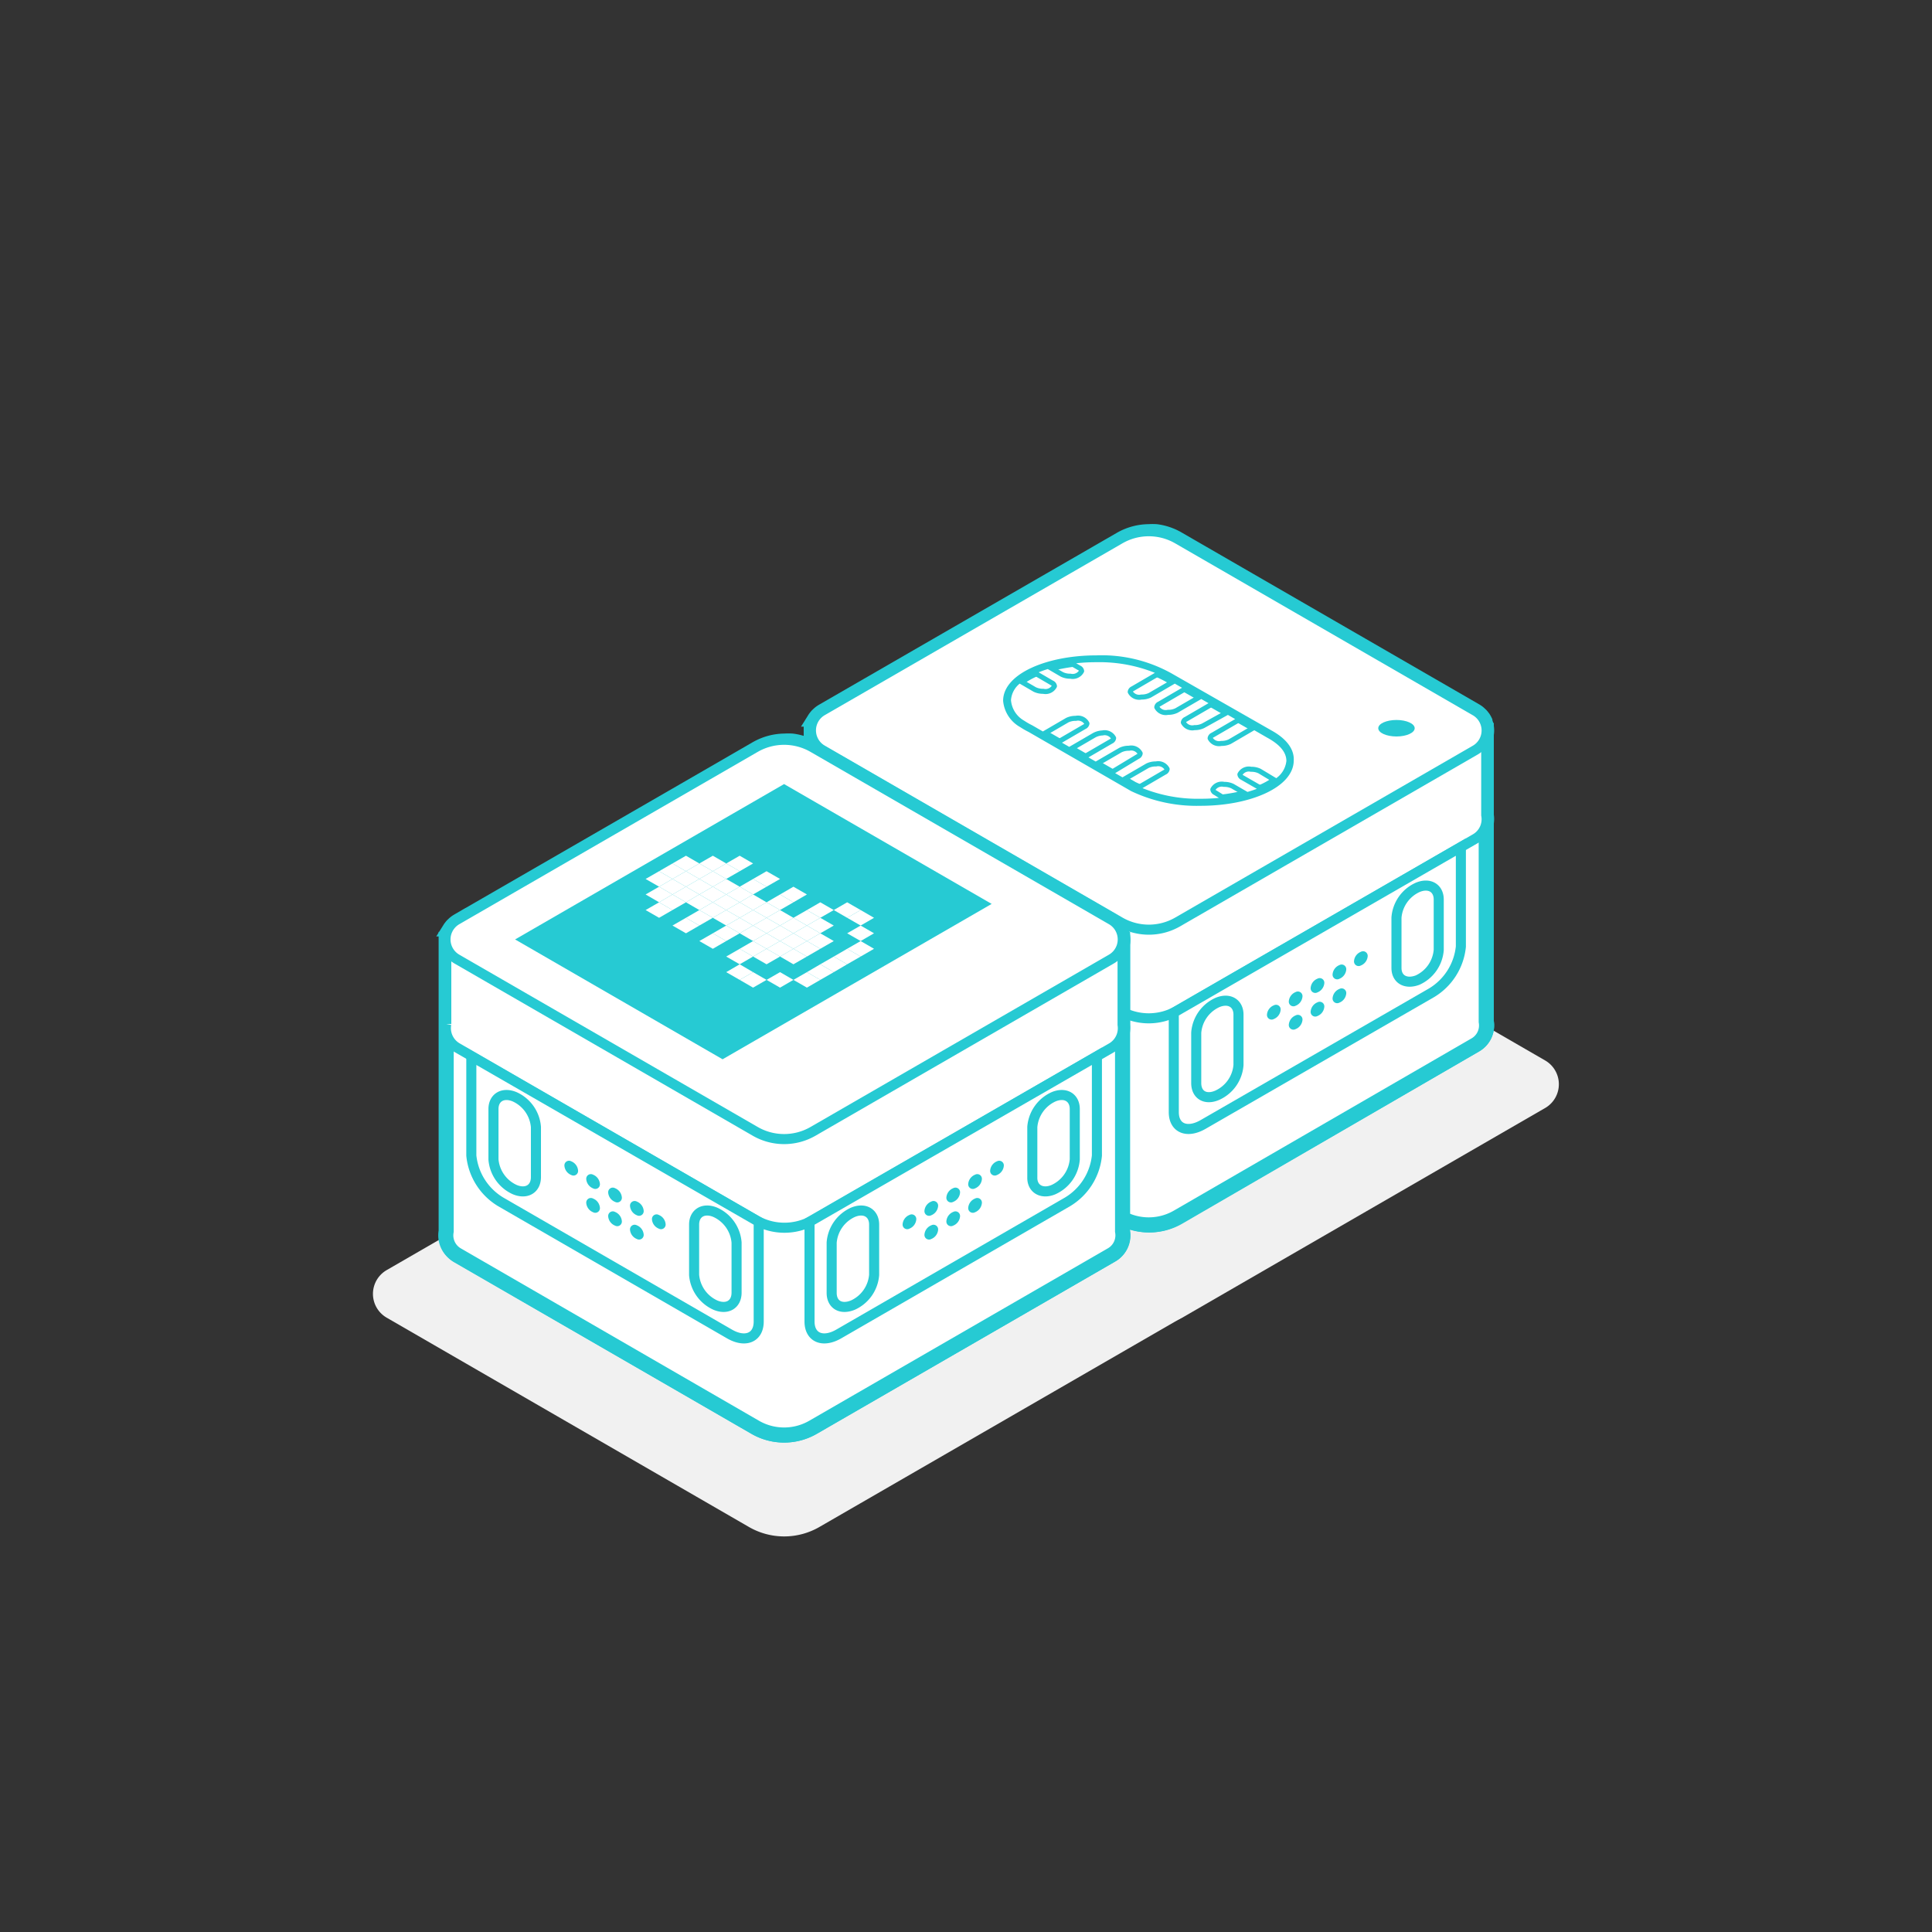 <svg id="레이어_1" data-name="레이어 1" xmlns="http://www.w3.org/2000/svg" width="192" height="192" viewBox="0 0 192 192"><rect x="0" y="0" width="192" height="192" fill="#333333" stroke="none"/><defs><style>.cls-1,.cls-4,.cls-5,.cls-7,.cls-8,.cls-9{fill:#fff;}.cls-1{opacity:0;}.cls-2{fill:#f1f1f1;}.cls-3{fill:none;}.cls-3,.cls-4,.cls-5,.cls-7,.cls-8{stroke:#26cad3;}.cls-3,.cls-4,.cls-5{stroke-miterlimit:10;}.cls-3,.cls-4{stroke-width:1.5px;}.cls-6{fill:#26cad3;}.cls-7,.cls-8{stroke-linecap:round;stroke-linejoin:round;}.cls-8{stroke-width:0.5px;}</style></defs><title>interlockingImage</title><rect class="cls-1" width="192" height="192"/><path class="cls-2" d="M-131.88,81.79l-35.95,20.76a2.73,2.73,0,0,0,0,4.72L-131.88,128a7,7,0,0,0,7,0L-89,107.27a2.73,2.73,0,0,0,0-4.72l-35.94-20.76A7,7,0,0,0-131.88,81.79Z" transform="translate(242.56 2.84)"/><path class="cls-3" d="M-94.86,78.16v-8A2.27,2.27,0,0,0-95,68.87l0-.06a2.2,2.2,0,0,0-.12-0.22l-0.05-.08-0.14-.18-0.07-.08-0.17-.16L-95.65,68a2.31,2.31,0,0,0-.28-0.19h0l-29.59-17.09a5.73,5.73,0,0,0-2.13-.72,5.75,5.75,0,0,0-.74,0h0a5.73,5.73,0,0,0-2.82.77l-4.85,2.8-24.74,14.28a2.31,2.31,0,0,0-.29.2l-0.08.07-0.17.16-0.07.08-0.14.18-0.05.08a2.2,2.2,0,0,0-.12.22l0,0.06a2.27,2.27,0,0,0-.14,1.29v8a2.3,2.3,0,0,0,0,.78V98.68a2.23,2.23,0,0,0,1.08,2.35l29.59,17.09a5.74,5.74,0,0,0,5.74,0L-95.94,101a2.23,2.23,0,0,0,1.08-2.35V78.95A2.3,2.3,0,0,0-94.86,78.16Z" transform="translate(242.56 2.84)"/><path class="cls-4" d="M-94.86,98.69V69.75h-67.08V98.68a2.23,2.23,0,0,0,1.08,2.35l29.59,17.09a5.74,5.74,0,0,0,5.74,0L-95.94,101A2.23,2.23,0,0,0-94.86,98.69Z" transform="translate(242.56 2.84)"/><path class="cls-5" d="M-94.86,70.16a2.23,2.23,0,0,0-1.08-2.35l-29.59-17.09a5.74,5.74,0,0,0-5.74,0l-29.59,17.08a2.23,2.23,0,0,0-1.08,2.35v8a2.23,2.23,0,0,0,1.08,2.35l29.59,17.09a5.74,5.74,0,0,0,5.74,0l29.59-17.08a2.23,2.23,0,0,0,1.08-2.35v-8Z" transform="translate(242.56 2.84)"/><path class="cls-5" d="M-159.42,81.34v9.89a6.06,6.06,0,0,0,2.91,4.59l22.68,13.09c1.6,0.92,2.91.37,2.91-1.23V97.79Z" transform="translate(242.56 2.84)"/><path class="cls-5" d="M-135.22,106h0a3.6,3.6,0,0,1-2.1-3v-5c0-1.16.95-1.7,2.1-1.21h0a3.6,3.6,0,0,1,2.1,3v5C-133.11,106-134.06,106.51-135.22,106Z" transform="translate(242.56 2.84)"/><path class="cls-5" d="M-155.12,94.56h0a3.6,3.6,0,0,1-2.1-3v-5c0-1.16.95-1.7,2.1-1.21h0a3.6,3.6,0,0,1,2.1,3v5C-153,94.5-154,95-155.12,94.56Z" transform="translate(242.56 2.84)"/><path class="cls-6" d="M-140.15,98a0.46,0.46,0,0,1-.68.43,1.08,1.08,0,0,1-.68-0.93,0.46,0.46,0,0,1,.68-0.43A1.08,1.08,0,0,1-140.15,98Z" transform="translate(242.56 2.84)"/><path class="cls-6" d="M-142.32,96.68a0.46,0.46,0,0,1-.68.43,1.08,1.08,0,0,1-.68-0.93,0.46,0.46,0,0,1,.68-0.43A1.08,1.08,0,0,1-142.32,96.68Z" transform="translate(242.56 2.84)"/><path class="cls-6" d="M-144.49,95.35a0.46,0.46,0,0,1-.68.43,1.08,1.08,0,0,1-.68-0.93,0.46,0.46,0,0,1,.68-0.43A1.08,1.08,0,0,1-144.49,95.35Z" transform="translate(242.56 2.84)"/><path class="cls-6" d="M-146.66,94a0.46,0.46,0,0,1-.68.43,1.08,1.08,0,0,1-.68-0.93,0.46,0.46,0,0,1,.68-0.43A1.08,1.08,0,0,1-146.66,94Z" transform="translate(242.56 2.84)"/><path class="cls-6" d="M-148.83,92.68a0.46,0.46,0,0,1-.68.43,1.08,1.08,0,0,1-.68-0.93,0.46,0.46,0,0,1,.68-0.43A1.08,1.08,0,0,1-148.83,92.68Z" transform="translate(242.56 2.84)"/><path class="cls-6" d="M-142.32,99a0.46,0.46,0,0,1-.68.43,1.08,1.08,0,0,1-.68-0.93,0.46,0.46,0,0,1,.68-0.43A1.08,1.08,0,0,1-142.32,99Z" transform="translate(242.56 2.84)"/><path class="cls-6" d="M-144.49,97.7a0.46,0.46,0,0,1-.68.43,1.08,1.08,0,0,1-.68-0.93,0.46,0.46,0,0,1,.68-0.43A1.08,1.08,0,0,1-144.49,97.7Z" transform="translate(242.56 2.84)"/><path class="cls-6" d="M-146.66,96.37a0.46,0.46,0,0,1-.68.43,1.08,1.08,0,0,1-.68-0.93,0.46,0.46,0,0,1,.68-0.43A1.08,1.08,0,0,1-146.66,96.37Z" transform="translate(242.56 2.84)"/><path class="cls-5" d="M-97.38,81.34v9.89a6.06,6.06,0,0,1-2.91,4.59L-123,108.91c-1.6.92-2.91,0.37-2.91-1.23V97.79Z" transform="translate(242.56 2.84)"/><path class="cls-5" d="M-121.58,106h0a3.6,3.6,0,0,0,2.1-3v-5c0-1.16-.95-1.7-2.1-1.21h0a3.6,3.6,0,0,0-2.1,3v5C-123.68,106-122.73,106.51-121.58,106Z" transform="translate(242.56 2.84)"/><path class="cls-5" d="M-101.68,94.56h0a3.6,3.6,0,0,0,2.1-3v-5c0-1.16-.95-1.7-2.1-1.21h0a3.6,3.6,0,0,0-2.1,3v5C-103.78,94.5-102.83,95-101.68,94.56Z" transform="translate(242.56 2.84)"/><path class="cls-6" d="M-116.65,98a0.46,0.46,0,0,0,.68.43,1.08,1.08,0,0,0,.68-0.93,0.46,0.46,0,0,0-.68-0.43A1.08,1.08,0,0,0-116.65,98Z" transform="translate(242.56 2.84)"/><path class="cls-6" d="M-114.48,96.68a0.46,0.46,0,0,0,.68.43,1.08,1.08,0,0,0,.68-0.93,0.46,0.46,0,0,0-.68-0.43A1.08,1.08,0,0,0-114.48,96.68Z" transform="translate(242.56 2.84)"/><path class="cls-6" d="M-112.31,95.35a0.46,0.46,0,0,0,.68.43,1.08,1.08,0,0,0,.68-0.93,0.46,0.46,0,0,0-.68-0.43A1.08,1.08,0,0,0-112.31,95.35Z" transform="translate(242.56 2.84)"/><path class="cls-6" d="M-110.13,94a0.46,0.46,0,0,0,.68.43,1.08,1.08,0,0,0,.68-0.93,0.46,0.46,0,0,0-.68-0.43A1.08,1.08,0,0,0-110.13,94Z" transform="translate(242.56 2.84)"/><path class="cls-6" d="M-108,92.68a0.46,0.46,0,0,0,.68.43,1.08,1.08,0,0,0,.68-0.93,0.46,0.46,0,0,0-.68-0.43A1.08,1.08,0,0,0-108,92.68Z" transform="translate(242.56 2.84)"/><path class="cls-6" d="M-114.48,99a0.46,0.46,0,0,0,.68.43,1.08,1.08,0,0,0,.68-0.93,0.46,0.46,0,0,0-.68-0.43A1.08,1.08,0,0,0-114.48,99Z" transform="translate(242.56 2.84)"/><path class="cls-6" d="M-112.31,97.7a0.46,0.46,0,0,0,.68.43,1.08,1.08,0,0,0,.68-0.93,0.46,0.46,0,0,0-.68-0.43A1.08,1.08,0,0,0-112.31,97.7Z" transform="translate(242.56 2.84)"/><path class="cls-6" d="M-110.13,96.37a0.46,0.46,0,0,0,.68.43,1.08,1.08,0,0,0,.68-0.93,0.46,0.46,0,0,0-.68-0.43A1.08,1.08,0,0,0-110.13,96.37Z" transform="translate(242.56 2.84)"/><path class="cls-5" d="M-131.26,50.72l-29.59,17.08a2.25,2.25,0,0,0,0,3.89l29.59,17.09a5.74,5.74,0,0,0,5.74,0L-95.94,71.7a2.25,2.25,0,0,0,0-3.89l-29.59-17.09A5.74,5.74,0,0,0-131.26,50.72Z" transform="translate(242.56 2.84)"/><ellipse class="cls-6" cx="138.78" cy="72.37" rx="1.81" ry="0.82"/><path class="cls-7" d="M-116.39,70.22h0l0,0h0l-10-5.71h0a13.75,13.75,0,0,0-7.21-1.72c-4.84,0-8.77,1.79-8.77,4A2.83,2.83,0,0,0-140.9,69h0a7.09,7.09,0,0,0,.8.46l10,5.77,0.15,0.09h0a14.64,14.64,0,0,0,6.69,1.42c4.84,0,8.77-1.79,8.77-4C-114.42,71.78-115.16,70.91-116.39,70.22Z" transform="translate(242.56 2.84)"/><path class="cls-8" d="M-121.78,75.94h0a0.4,0.4,0,0,1-.25-0.32,1,1,0,0,1,1.11-.51,1.86,1.86,0,0,1,.85.18h0l1.45,0.84a11.34,11.34,0,0,0,1.53-.54l-2-1.15h0a0.4,0.4,0,0,1-.25-0.32,1,1,0,0,1,1.11-.51,1.86,1.86,0,0,1,.85.18h0l1.66,1a2.67,2.67,0,0,0,1.25-2c0-1-.74-1.83-2-2.52h0l0,0h0l-1.44-.83-2.43,1.42h0a1.86,1.86,0,0,1-.85.18,1,1,0,0,1-1.11-.51,0.4,0.4,0,0,1,.25-0.32h0l2.74-1.59-1.22-.7L-123,69.29h0a1.86,1.86,0,0,1-.85.18,1,1,0,0,1-1.11-.51,0.4,0.4,0,0,1,.25-0.32h0l2.75-1.6-1.22-.7-2.46,1.43h0a1.86,1.86,0,0,1-.85.18,1,1,0,0,1-1.11-.51,0.4,0.4,0,0,1,.25-0.32h0l2.76-1.61-1.22-.7-2.47,1.44h0a1.86,1.86,0,0,1-.85.18,1,1,0,0,1-1.11-.51,0.4,0.4,0,0,1,.25-0.32h0l2.76-1.61a15,15,0,0,0-6.39-1.27,18.49,18.49,0,0,0-2.76.2l1.06,0.61h0a0.4,0.4,0,0,1,.25.32,1,1,0,0,1-1.11.51,1.86,1.86,0,0,1-.85-0.18h0l-1.37-.8a10.75,10.75,0,0,0-1.49.56l1.87,1.09h0a0.4,0.4,0,0,1,.25.32,1,1,0,0,1-1.11.51,1.86,1.86,0,0,1-.85-0.18h0l-1.51-.88a2.57,2.57,0,0,0-1.1,1.94A2.83,2.83,0,0,0-140.9,69h0a7.09,7.09,0,0,0,.8.46l1.18,0.68,2.42-1.41h0a1.86,1.86,0,0,1,.85-0.18,1,1,0,0,1,1.11.51,0.4,0.4,0,0,1-.25.32h0l-2.73,1.59,1.22,0.7,2.44-1.42h0A1.86,1.86,0,0,1-133,70a1,1,0,0,1,1.11.51,0.4,0.4,0,0,1-.25.32h0l-2.75,1.6,1.22,0.7,2.46-1.43h0a1.86,1.86,0,0,1,.85-0.18,1,1,0,0,1,1.11.51,0.4,0.4,0,0,1-.25.32h0L-132.23,74l1.22,0.7,2.48-1.44h0a1.86,1.86,0,0,1,.85-0.18,1,1,0,0,1,1.11.51,0.4,0.4,0,0,1-.25.32h0l-2.76,1.61a15,15,0,0,0,6.39,1.27,18.65,18.65,0,0,0,2.5-.17Z" transform="translate(242.56 2.84)"/><path class="cls-2" d="M-168.13,102.58l-36,20.8a2.73,2.73,0,0,0,0,4.73l36,20.8a7,7,0,0,0,7,0l36-20.79a2.73,2.73,0,0,0,0-4.73l-36-20.8A7,7,0,0,0-168.13,102.58Z" transform="translate(242.56 2.84)"/><path class="cls-3" d="M-131,99v-8a2.28,2.28,0,0,0-.14-1.3l0-.06a2.2,2.2,0,0,0-.12-0.22l-0.05-.08-0.14-.18-0.07-.08-0.17-.16-0.08-.07a2.31,2.31,0,0,0-.28-0.2h0l-29.65-17.12a5.74,5.74,0,0,0-2.13-.72,5.76,5.76,0,0,0-.74,0h0a5.74,5.74,0,0,0-2.83.77l-4.86,2.81-24.79,14.31a2.31,2.31,0,0,0-.29.2l-0.08.07-0.17.16-0.07.08-0.14.18-0.05.08a2.2,2.2,0,0,0-.12.22l0,0.06a2.28,2.28,0,0,0-.15,1.3v8a2.3,2.3,0,0,0,0,.78v19.78a2.24,2.24,0,0,0,1.08,2.35L-167.51,139a5.75,5.75,0,0,0,5.75,0l29.65-17.12a2.24,2.24,0,0,0,1.08-2.35V99.73A2.3,2.3,0,0,0-131,99Z" transform="translate(242.56 2.84)"/><path class="cls-4" d="M-131,119.52v-29h-67.22v29a2.24,2.24,0,0,0,1.08,2.35L-167.51,139a5.75,5.75,0,0,0,5.75,0l29.65-17.12A2.24,2.24,0,0,0-131,119.52Z" transform="translate(242.56 2.84)"/><path class="cls-5" d="M-131,90.93a2.24,2.24,0,0,0-1.08-2.35l-29.65-17.12a5.75,5.75,0,0,0-5.75,0l-29.65,17.12a2.24,2.24,0,0,0-1.08,2.35v8a2.24,2.24,0,0,0,1.08,2.35l29.65,17.12a5.75,5.75,0,0,0,5.75,0l29.65-17.12A2.24,2.24,0,0,0-131,99v-8Z" transform="translate(242.56 2.84)"/><path class="cls-5" d="M-195.72,102.13V112a6.07,6.07,0,0,0,2.92,4.6l22.72,13.12c1.6,0.93,2.92.37,2.92-1.23v-9.91Z" transform="translate(242.56 2.84)"/><path class="cls-5" d="M-171.47,126.86h0a3.61,3.61,0,0,1-2.11-3v-5c0-1.16.95-1.71,2.11-1.22h0a3.61,3.61,0,0,1,2.11,3v5C-169.37,126.81-170.31,127.35-171.47,126.86Z" transform="translate(242.56 2.84)"/><path class="cls-5" d="M-191.41,115.38h0a3.61,3.61,0,0,1-2.11-3v-5c0-1.16.95-1.71,2.11-1.22h0a3.61,3.61,0,0,1,2.11,3v5C-189.31,115.32-190.25,115.87-191.41,115.38Z" transform="translate(242.56 2.84)"/><path class="cls-6" d="M-176.41,118.83a0.46,0.46,0,0,1-.68.43,1.08,1.08,0,0,1-.68-0.93,0.46,0.46,0,0,1,.68-0.43A1.08,1.08,0,0,1-176.41,118.83Z" transform="translate(242.56 2.84)"/><path class="cls-6" d="M-178.59,117.5a0.46,0.46,0,0,1-.68.43,1.08,1.08,0,0,1-.68-0.93,0.46,0.46,0,0,1,.68-0.43A1.08,1.08,0,0,1-178.59,117.5Z" transform="translate(242.56 2.84)"/><path class="cls-6" d="M-180.76,116.17a0.46,0.46,0,0,1-.68.43,1.08,1.08,0,0,1-.68-0.93,0.46,0.46,0,0,1,.68-0.43A1.08,1.08,0,0,1-180.76,116.17Z" transform="translate(242.56 2.84)"/><path class="cls-6" d="M-182.94,114.83a0.46,0.46,0,0,1-.68.43,1.08,1.08,0,0,1-.68-0.93,0.46,0.46,0,0,1,.68-0.43A1.08,1.08,0,0,1-182.94,114.83Z" transform="translate(242.56 2.84)"/><path class="cls-6" d="M-185.11,113.5a0.46,0.46,0,0,1-.68.43,1.08,1.08,0,0,1-.68-0.93,0.46,0.46,0,0,1,.68-0.43A1.08,1.08,0,0,1-185.11,113.5Z" transform="translate(242.56 2.84)"/><path class="cls-6" d="M-178.59,119.86a0.46,0.46,0,0,1-.68.43,1.08,1.08,0,0,1-.68-0.93,0.46,0.46,0,0,1,.68-0.43A1.08,1.08,0,0,1-178.59,119.86Z" transform="translate(242.56 2.84)"/><path class="cls-6" d="M-180.76,118.53a0.46,0.46,0,0,1-.68.43,1.08,1.08,0,0,1-.68-0.93,0.46,0.46,0,0,1,.68-0.43A1.08,1.08,0,0,1-180.76,118.53Z" transform="translate(242.56 2.84)"/><path class="cls-6" d="M-182.94,117.2a0.46,0.46,0,0,1-.68.43,1.08,1.08,0,0,1-.68-0.93,0.46,0.46,0,0,1,.68-0.43A1.08,1.08,0,0,1-182.94,117.2Z" transform="translate(242.56 2.84)"/><path class="cls-5" d="M-133.55,102.13V112a6.07,6.07,0,0,1-2.92,4.6l-22.72,13.12c-1.6.93-2.92,0.37-2.92-1.23v-9.91Z" transform="translate(242.56 2.84)"/><path class="cls-5" d="M-157.8,126.86h0a3.61,3.61,0,0,0,2.11-3v-5c0-1.16-.95-1.71-2.11-1.22h0a3.61,3.61,0,0,0-2.11,3v5C-159.91,126.81-159,127.35-157.8,126.86Z" transform="translate(242.56 2.84)"/><path class="cls-5" d="M-137.86,115.38h0a3.61,3.61,0,0,0,2.11-3v-5c0-1.16-.95-1.71-2.11-1.22h0a3.61,3.61,0,0,0-2.11,3v5C-140,115.32-139,115.87-137.86,115.38Z" transform="translate(242.56 2.84)"/><path class="cls-6" d="M-152.86,118.83a0.46,0.46,0,0,0,.68.43,1.08,1.08,0,0,0,.68-0.93,0.46,0.46,0,0,0-.68-0.43A1.08,1.08,0,0,0-152.86,118.83Z" transform="translate(242.56 2.84)"/><path class="cls-6" d="M-150.69,117.5a0.46,0.46,0,0,0,.68.43,1.08,1.08,0,0,0,.68-0.93,0.46,0.46,0,0,0-.68-0.43A1.08,1.08,0,0,0-150.69,117.5Z" transform="translate(242.56 2.84)"/><path class="cls-6" d="M-148.51,116.17a0.46,0.46,0,0,0,.68.43,1.08,1.08,0,0,0,.68-0.93,0.46,0.46,0,0,0-.68-0.43A1.08,1.08,0,0,0-148.51,116.17Z" transform="translate(242.56 2.84)"/><path class="cls-6" d="M-146.34,114.83a0.46,0.46,0,0,0,.68.43,1.08,1.08,0,0,0,.68-0.93,0.46,0.46,0,0,0-.68-0.43A1.08,1.08,0,0,0-146.34,114.83Z" transform="translate(242.56 2.84)"/><path class="cls-6" d="M-144.16,113.5a0.46,0.46,0,0,0,.68.43,1.08,1.08,0,0,0,.68-0.93,0.46,0.46,0,0,0-.68-0.43A1.08,1.08,0,0,0-144.16,113.5Z" transform="translate(242.56 2.84)"/><path class="cls-6" d="M-150.69,119.86a0.46,0.46,0,0,0,.68.43,1.08,1.08,0,0,0,.68-0.93,0.46,0.46,0,0,0-.68-0.43A1.08,1.08,0,0,0-150.69,119.86Z" transform="translate(242.56 2.84)"/><path class="cls-6" d="M-148.51,118.53a0.46,0.46,0,0,0,.68.43,1.08,1.08,0,0,0,.68-0.93,0.46,0.46,0,0,0-.68-0.43A1.08,1.08,0,0,0-148.51,118.53Z" transform="translate(242.56 2.84)"/><path class="cls-6" d="M-146.34,117.2a0.46,0.46,0,0,0,.68.43,1.08,1.08,0,0,0,.68-0.93,0.46,0.46,0,0,0-.68-0.43A1.08,1.08,0,0,0-146.34,117.2Z" transform="translate(242.56 2.84)"/><path class="cls-5" d="M-167.51,71.45l-29.65,17.12a2.25,2.25,0,0,0,0,3.9l29.65,17.12a5.75,5.75,0,0,0,5.75,0l29.65-17.12a2.25,2.25,0,0,0,0-3.9l-29.65-17.12A5.75,5.75,0,0,0-167.51,71.45Z" transform="translate(242.56 2.84)"/><polygon class="cls-6" points="98.55 89.83 77.92 77.92 51.19 93.36 51.19 93.36 71.81 105.27 98.55 89.83"/><polygon class="cls-9" points="78.85 89.67 78.85 89.67 77.52 90.44 76.18 89.67 76.18 89.67 77.52 88.89 78.85 89.67"/><polygon class="cls-9" points="77.52 90.44 77.52 90.44 76.18 91.21 74.84 90.44 74.84 90.44 76.18 89.67 77.52 90.44"/><polygon class="cls-9" points="76.18 91.21 76.18 91.21 74.84 91.98 73.51 91.21 73.51 91.21 74.84 90.44 76.18 91.21"/><polygon class="cls-9" points="81.52 91.21 81.52 91.21 80.19 91.98 78.85 91.21 78.85 91.21 80.19 90.44 81.52 91.21"/><polygon class="cls-9" points="74.84 91.98 74.84 91.98 73.51 92.75 72.17 91.98 72.17 91.98 73.51 91.21 74.84 91.98"/><polygon class="cls-9" points="77.52 91.98 77.52 91.98 76.18 92.75 74.84 91.98 74.84 91.98 76.18 91.21 77.52 91.98"/><polygon class="cls-9" points="78.85 91.21 78.85 91.21 77.52 91.98 76.18 91.21 76.18 91.21 77.52 90.44 78.85 91.21"/><polygon class="cls-9" points="76.18 92.75 76.18 92.75 74.84 93.52 73.51 92.75 73.51 92.75 74.84 91.98 76.18 92.75"/><polygon class="cls-9" points="80.19 91.98 80.19 91.98 78.85 92.75 77.52 91.98 77.52 91.98 78.85 91.21 80.19 91.98"/><polygon class="cls-9" points="82.86 91.98 82.86 91.98 81.52 92.75 80.19 91.98 80.19 91.98 81.52 91.21 82.86 91.98"/><polygon class="cls-9" points="73.51 92.75 73.51 92.75 72.17 93.52 70.84 92.75 70.84 92.75 72.17 91.98 73.51 92.75"/><polygon class="cls-9" points="78.85 92.75 78.85 92.75 77.52 93.52 76.18 92.75 76.18 92.75 77.52 91.98 78.85 92.75"/><polygon class="cls-9" points="81.52 92.75 81.52 92.75 80.19 93.52 78.85 92.75 78.85 92.75 80.19 91.98 81.52 92.75"/><polygon class="cls-9" points="72.17 93.52 72.17 93.52 70.84 94.29 69.5 93.52 69.5 93.52 70.84 92.75 72.17 93.52"/><polygon class="cls-9" points="77.52 93.52 77.52 93.52 76.18 94.29 74.84 93.52 74.84 93.52 76.18 92.75 77.52 93.52"/><polygon class="cls-9" points="80.19 93.52 80.19 93.52 78.85 94.29 77.52 93.52 77.52 93.52 78.85 92.75 80.19 93.52"/><polygon class="cls-9" points="82.86 93.52 82.86 93.52 81.52 94.29 80.19 93.52 80.19 93.52 81.52 92.75 82.86 93.52"/><polygon class="cls-9" points="76.18 94.29 76.18 94.29 74.84 95.06 73.51 94.29 73.51 94.29 74.84 93.52 76.18 94.29"/><polygon class="cls-9" points="78.85 94.29 78.85 94.29 77.52 95.06 76.18 94.29 76.18 94.29 77.52 93.52 78.85 94.29"/><polygon class="cls-9" points="81.52 94.29 81.52 94.29 80.19 95.06 78.85 94.29 78.85 94.29 80.19 93.52 81.52 94.29"/><polygon class="cls-9" points="86.86 94.29 86.86 94.29 85.53 95.06 84.19 94.29 84.19 94.29 85.53 93.52 86.86 94.29"/><polygon class="cls-9" points="74.84 95.06 74.84 95.06 73.51 95.83 72.17 95.06 72.17 95.06 73.51 94.29 74.84 95.06"/><polygon class="cls-9" points="77.52 95.06 77.52 95.06 76.18 95.83 74.84 95.06 74.84 95.06 76.18 94.29 77.52 95.06"/><polygon class="cls-9" points="80.19 95.06 80.19 95.06 78.85 95.83 77.52 95.06 77.52 95.06 78.85 94.29 80.19 95.06"/><polygon class="cls-9" points="85.53 95.06 85.53 95.06 84.19 95.83 82.86 95.06 82.86 95.06 84.19 94.29 85.53 95.06"/><polygon class="cls-9" points="84.19 95.83 84.19 95.83 82.86 96.61 81.52 95.83 81.52 95.83 82.86 95.06 84.19 95.83"/><polygon class="cls-9" points="74.84 96.61 74.84 96.61 73.51 97.38 72.17 96.61 72.17 96.61 73.51 95.83 74.84 96.61"/><polygon class="cls-9" points="82.86 96.61 82.86 96.61 81.52 97.38 80.19 96.61 80.19 96.61 81.52 95.83 82.86 96.61"/><polygon class="cls-9" points="76.18 97.38 76.18 97.38 74.84 98.15 73.51 97.38 73.51 97.38 74.84 96.61 76.18 97.38"/><polygon class="cls-9" points="78.85 97.38 78.85 97.38 77.52 98.15 76.18 97.38 76.18 97.38 77.52 96.61 78.85 97.38"/><polygon class="cls-9" points="81.52 97.38 81.52 97.38 80.19 98.15 78.85 97.38 78.85 97.38 80.19 96.61 81.52 97.38"/><polygon class="cls-9" points="80.19 88.89 80.19 88.89 78.85 89.67 77.52 88.89 77.52 88.89 78.85 88.12 80.19 88.89"/><polygon class="cls-9" points="82.86 90.44 82.86 90.44 81.52 91.21 80.19 90.44 80.19 90.44 81.52 89.67 82.86 90.44"/><polygon class="cls-9" points="85.53 90.44 85.53 90.44 84.19 91.21 82.86 90.44 82.86 90.44 84.19 89.67 85.53 90.44"/><polygon class="cls-9" points="86.86 91.21 86.86 91.21 85.53 91.98 84.19 91.21 84.19 91.21 85.53 90.44 86.86 91.21"/><polygon class="cls-9" points="86.86 92.75 86.86 92.75 85.53 93.52 84.19 92.75 84.19 92.75 85.53 91.98 86.86 92.75"/><polygon class="cls-9" points="76.18 89.67 76.18 89.67 74.84 90.44 73.51 89.67 73.51 89.67 74.84 88.89 76.18 89.67"/><polygon class="cls-9" points="74.84 90.44 74.84 90.44 73.51 91.21 72.17 90.44 72.17 90.44 73.51 89.67 74.84 90.44"/><polygon class="cls-9" points="73.51 91.21 73.51 91.21 72.17 91.98 70.84 91.21 70.84 91.21 72.17 90.44 73.51 91.21"/><polygon class="cls-9" points="76.18 88.12 76.18 88.12 74.84 88.89 73.51 88.12 73.51 88.12 74.84 87.35 76.18 88.12"/><polygon class="cls-9" points="74.84 88.89 74.84 88.89 73.51 89.67 72.17 88.89 72.17 88.89 73.51 88.12 74.84 88.89"/><polygon class="cls-9" points="73.51 89.67 73.51 89.67 72.17 90.44 70.84 89.67 70.84 89.67 72.17 88.89 73.51 89.67"/><polygon class="cls-9" points="72.17 90.44 72.17 90.44 70.84 91.21 69.5 90.44 69.5 90.44 70.84 89.67 72.17 90.44"/><polygon class="cls-9" points="70.84 91.21 70.84 91.21 69.5 91.98 68.17 91.21 68.17 91.21 69.5 90.44 70.84 91.21"/><polygon class="cls-9" points="69.5 91.98 69.5 91.98 68.17 92.75 66.83 91.98 66.83 91.98 68.17 91.21 69.5 91.98"/><polygon class="cls-9" points="77.52 87.35 77.52 87.35 76.18 88.12 74.84 87.35 74.84 87.35 76.18 86.58 77.52 87.35"/><polygon class="cls-9" points="73.51 88.12 73.51 88.12 72.17 88.89 70.84 88.12 70.84 88.12 72.17 87.35 73.51 88.12"/><polygon class="cls-9" points="72.17 88.89 72.17 88.89 70.84 89.67 69.5 88.89 69.5 88.89 70.84 88.12 72.17 88.89"/><polygon class="cls-9" points="70.84 89.67 70.84 89.67 69.5 90.44 68.17 89.67 68.17 89.67 69.5 88.89 70.84 89.67"/><polygon class="cls-9" points="73.51 86.58 73.51 86.58 72.17 87.35 70.84 86.58 70.84 86.58 72.17 85.81 73.51 86.58"/><polygon class="cls-9" points="72.17 87.35 72.17 87.35 70.84 88.12 69.5 87.35 69.5 87.35 70.84 86.58 72.17 87.35"/><polygon class="cls-9" points="70.84 88.12 70.84 88.12 69.5 88.89 68.17 88.12 68.17 88.12 69.5 87.35 70.84 88.12"/><polygon class="cls-9" points="69.5 88.89 69.5 88.89 68.17 89.67 66.83 88.89 66.83 88.89 68.17 88.12 69.5 88.89"/><polygon class="cls-9" points="68.17 89.67 68.17 89.67 66.83 90.44 65.5 89.67 65.5 89.67 66.83 88.89 68.17 89.67"/><polygon class="cls-9" points="66.83 90.44 66.83 90.44 65.5 91.21 64.16 90.44 64.16 90.44 65.5 89.67 66.83 90.44"/><polygon class="cls-9" points="74.84 85.81 74.84 85.81 73.51 86.58 72.17 85.81 72.17 85.81 73.51 85.04 74.84 85.81"/><polygon class="cls-9" points="72.17 85.81 72.17 85.81 70.84 86.58 69.5 85.81 69.5 85.81 70.84 85.04 72.17 85.81"/><polygon class="cls-9" points="70.84 86.58 70.84 86.58 69.5 87.35 68.17 86.58 68.17 86.58 69.5 85.81 70.84 86.58"/><polygon class="cls-9" points="69.5 87.35 69.5 87.35 68.17 88.12 66.83 87.35 66.83 87.35 68.17 86.58 69.5 87.35"/><polygon class="cls-9" points="68.17 88.12 68.17 88.12 66.83 88.89 65.5 88.12 65.5 88.12 66.83 87.35 68.17 88.12"/><polygon class="cls-9" points="66.83 88.89 66.83 88.89 65.5 89.67 64.16 88.89 64.16 88.89 65.5 88.12 66.83 88.89"/><polygon class="cls-9" points="69.5 85.81 69.5 85.81 68.17 86.58 66.83 85.81 66.83 85.81 68.17 85.04 69.5 85.81"/><polygon class="cls-9" points="68.17 86.58 68.17 86.58 66.83 87.35 65.5 86.58 65.5 86.58 66.83 85.81 68.17 86.58"/><polygon class="cls-9" points="66.83 87.35 66.83 87.35 65.5 88.12 64.16 87.35 64.16 87.35 65.5 86.58 66.83 87.35"/></svg>